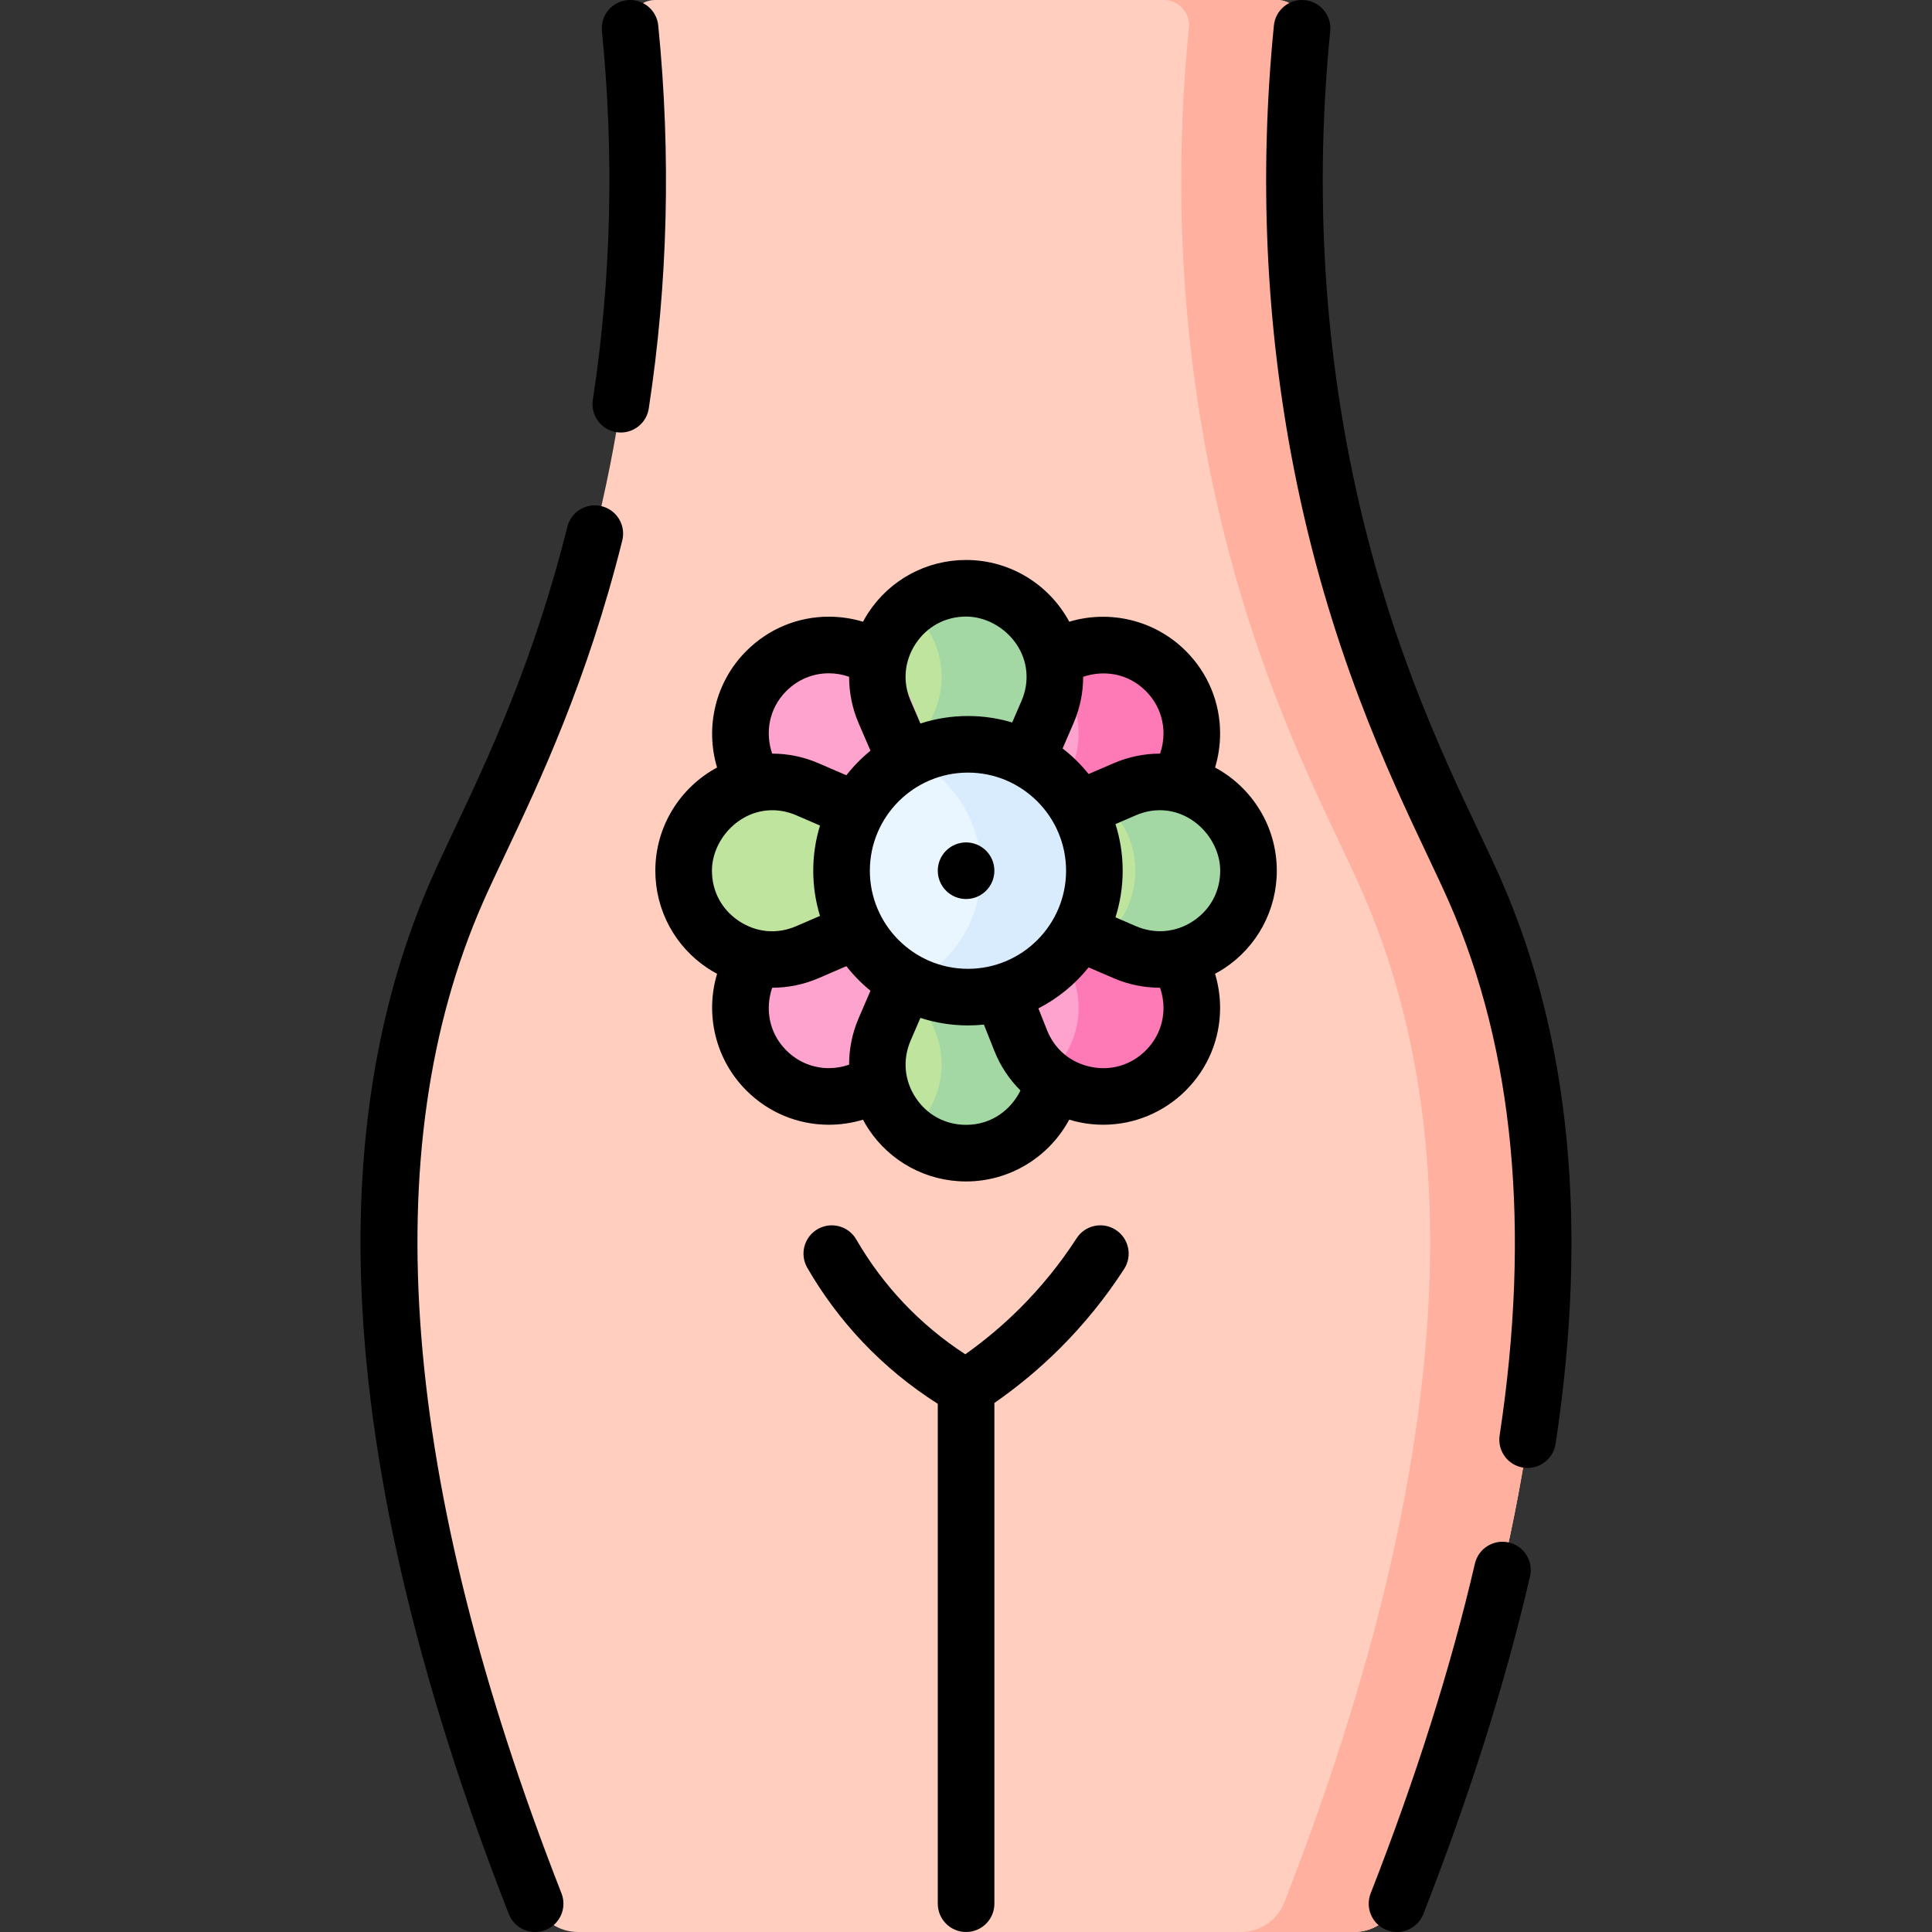 <svg id="Capa_1" enable-background="new 0 0 512.004 512.004" height="512" viewBox="0 0 512.004 512.004" width="512" xmlns="http://www.w3.org/2000/svg"><rect x="0" y="0" width="512.004" height="512.004" fill="#333333" stroke="none"/><g><g><g><path d="m141.821 504.502c-53.809-137.563-42.416-218.924-20.712-268.347 9.405-21.417 29.559-56.903 40.626-113.117 9.385-47.671 7.947-88.462 5.247-115.536-.509-3.979 2.591-7.5 6.602-7.5h164.878c4.011 0 7.111 3.521 6.602 7.5-2.699 27.073-4.138 67.864 5.247 115.536 11.067 56.214 31.221 91.701 40.626 113.117 21.704 49.423 33.097 130.785-20.712 268.347-1.942 4.549-6.411 7.5-11.357 7.5h-205.69c-4.946 0-9.415-2.951-11.357-7.5z" fill="#ffcebf"/></g><path d="m390.937 236.154c-9.405-21.417-29.559-56.903-40.626-113.117-9.385-47.671-7.947-88.462-5.247-115.536.509-3.979-2.591-7.5-6.602-7.5h-30c4.011 0 7.111 3.521 6.602 7.5-2.699 27.073-4.138 67.864 5.247 115.536 11.067 56.214 31.221 91.701 40.626 113.117 21.704 49.423 33.097 130.785-20.712 268.347-1.942 4.549-6.411 7.5-11.356 7.5h30c4.946 0 9.415-2.951 11.356-7.5 53.809-137.562 42.416-218.923 20.712-268.347z" fill="#ffb09e"/><g><g><g><path d="m258.466 233.193-4.886-4.886 16.912-42.549c6.241-15.701 26.514-19.885 38.461-7.938 11.947 11.947 7.763 32.22-7.938 38.461z" fill="#fea3ce"/><path d="m308.952 177.82c-9.009-9.009-22.75-8.841-31.641-1.483.561.467 1.112.953 1.641 1.483 11.947 11.947 7.763 32.22-7.938 38.461l-15.029 5.974-2.406 6.052 4.886 4.886 42.549-16.912c15.701-6.241 19.885-26.514 7.938-38.461z" fill="#fe7ab6"/><path d="m258.466 233.193-4.886-4.886-42.549 16.912c-15.701 6.241-19.885 26.514-7.938 38.461 11.947 11.947 32.22 7.763 38.461-7.938z" fill="#fea3ce"/></g></g><g><g><path d="m259.477 230.75h-6.91l-18.128-42.045c-6.689-15.515 4.687-32.809 21.583-32.809 16.896 0 28.272 17.294 21.583 32.809z" fill="#bee49d"/><path d="m256.023 155.896c-5.829 0-11 2.06-15 5.393 7.594 6.329 10.964 17.254 6.583 27.416l-6.583 15.268 11.545 26.777h6.91l18.128-42.045c6.689-15.515-4.688-32.809-21.583-32.809z" fill="#a3d8a4"/><path d="m259.477 230.75h-6.91l-18.128 42.045c-6.689 15.515 4.687 32.809 21.583 32.809 16.896 0 28.272-17.294 21.583-32.809z" fill="#bee49d"/><path d="m277.605 272.795-18.128-42.045h-6.91l-11.545 26.777 6.583 15.268c4.382 10.162 1.011 21.087-6.583 27.416 4 3.334 9.171 5.393 15 5.393 16.896 0 28.273-17.294 21.583-32.809z" fill="#a3d8a4"/></g></g><g><g><path d="m258.466 228.307-4.886 4.886-42.549-16.912c-15.701-6.241-19.885-26.514-7.938-38.461 11.947-11.947 32.22-7.763 38.461 7.938z" fill="#fea3ce"/><path d="m258.466 228.307-4.886 4.886 16.912 42.549c6.241 15.701 26.514 19.885 38.461 7.938 11.947-11.947 7.763-32.22-7.938-38.461z" fill="#fea3ce"/><path d="m301.014 245.219-42.549-16.912-4.886 4.886 2.406 6.052 15.029 5.973c15.701 6.241 19.885 26.514 7.938 38.461-.53.53-1.081 1.016-1.641 1.483 8.891 7.358 22.632 7.526 31.641-1.483 11.947-11.946 7.763-32.22-7.938-38.46z" fill="#fe7ab6"/></g></g><g><g><path d="m256.023 227.295v6.91l-42.045 18.128c-15.515 6.689-32.809-4.687-32.809-21.583 0-16.896 17.294-28.272 32.809-21.583z" fill="#bee49d"/><path d="m256.023 227.295v6.91l42.045 18.128c15.515 6.689 32.809-4.687 32.809-21.583 0-16.896-17.294-28.272-32.809-21.583z" fill="#bee49d"/><path d="m298.068 209.167-6.542 2.821c5.588 4.206 9.351 10.883 9.351 18.762 0 7.879-3.763 14.556-9.351 18.762l6.542 2.821c15.515 6.689 32.809-4.687 32.809-21.583 0-16.896-17.295-28.272-32.809-21.583z" fill="#a3d8a4"/></g></g><circle cx="256.523" cy="230.75" fill="#eaf6ff" r="33.5"/><path d="m256.523 197.25c-5.394 0-10.486 1.282-15 3.547 10.968 5.504 18.5 16.845 18.5 29.953s-7.532 24.449-18.5 29.953c4.514 2.265 9.606 3.547 15 3.547 18.501 0 33.5-14.999 33.5-33.5s-14.999-33.5-33.5-33.5z" fill="#d8ecfe"/></g></g><path d="m159.451 134.147c-4.023-1.005-8.09 1.44-9.093 5.46-8.942 35.818-21.17 61.662-30.1 80.532-2.308 4.878-4.301 9.091-6.018 12.999-13.37 30.446-19.625 65.55-18.592 104.337 1.32 49.545 14.505 106.66 39.187 169.759 1.157 2.96 3.988 4.77 6.986 4.77.908 0 1.833-.166 2.73-.518 3.857-1.509 5.761-5.859 4.252-9.717-42.56-108.806-49.568-197.157-20.829-262.6 1.631-3.714 3.583-7.839 5.843-12.614 9.196-19.438 21.792-46.057 31.093-83.315 1.005-4.019-1.44-8.09-5.459-9.093zm14.994-127.389c-.411-4.122-4.094-7.138-8.207-6.719-4.122.411-7.13 4.085-6.719 8.207 3.287 32.973 2.476 65.856-2.412 97.737-.628 4.095 2.183 7.922 6.276 8.55.386.06.768.088 1.146.088 3.64 0 6.835-2.655 7.403-6.364 5.08-33.125 5.925-67.274 2.513-101.499zm121.239 319.172c-3.474-2.25-8.121-1.255-10.37 2.224-4.322 6.681-9.367 12.916-14.995 18.532-4.473 4.463-9.335 8.558-14.499 12.212-5.974-3.874-11.456-8.433-16.34-13.591-4.818-5.089-9.04-10.751-12.55-16.83-2.07-3.587-6.657-4.815-10.245-2.745-3.587 2.07-4.816 6.657-2.745 10.245 4.096 7.094 9.023 13.703 14.647 19.643 5.936 6.27 12.631 11.77 19.936 16.407v132.475c0 4.143 3.357 7.5 7.5 7.5s7.5-3.357 7.5-7.5v-132.696c6.208-4.308 12.047-9.17 17.392-14.504 6.379-6.365 12.096-13.432 16.993-21.003 2.249-3.477 1.254-8.12-2.224-10.369zm-39.661-102.68c-4.142 0-7.5 3.358-7.5 7.5s3.358 7.5 7.5 7.5 7.5-3.358 7.5-7.5-3.358-7.5-7.5-7.5zm143.842 185.527c-4.031-.94-8.065 1.576-9 5.611-6.336 27.317-15.63 56.717-27.624 87.381-1.509 3.857.395 8.208 4.252 9.717.897.352 1.821.518 2.73.518 2.997 0 5.829-1.81 6.986-4.77 12.258-31.338 21.769-61.436 28.267-89.457.936-4.035-1.576-8.064-5.611-9zm-2.061-175.639c-1.717-3.908-3.71-8.121-6.019-13-10.034-21.207-25.198-53.256-34.116-98.55-7.242-36.791-8.973-74.925-5.143-113.343.411-4.122-2.597-7.796-6.719-8.207-4.123-.418-7.796 2.598-8.207 6.719-3.977 39.883-2.176 79.492 5.352 117.729 9.277 47.125 24.922 80.188 35.274 102.067 2.26 4.776 4.212 8.901 5.843 12.616 17.158 39.072 21.651 86.591 13.354 141.236-.622 4.095 2.194 7.919 6.289 8.541 4.003.608 7.914-2.162 8.541-6.289 8.732-57.498 3.869-107.804-14.449-149.519zm-75.79-29.734c.875-2.907 1.329-5.944 1.329-9.034 0-8.233-3.228-15.994-9.087-21.854-8.229-8.227-20.181-10.969-30.888-7.757-5.24-9.729-15.531-16.359-27.346-16.359-10.467 0-20.149 5.219-25.899 13.96-.515.783-.979 1.59-1.417 2.406-2.916-.881-5.963-1.337-9.064-1.337-8.233 0-15.994 3.228-21.854 9.087-8.228 8.228-10.969 20.179-7.757 30.887-9.729 5.24-16.36 15.531-16.36 27.346 0 10.468 5.219 20.149 13.961 25.9.784.516 1.591.979 2.407 1.418-3.226 10.715-.487 22.679 7.748 30.914 5.859 5.86 13.62 9.088 21.854 9.088 3.101 0 6.147-.456 9.063-1.337.438.817.902 1.624 1.417 2.408 5.751 8.74 15.433 13.959 25.899 13.959 11.645 0 22.042-6.522 27.337-16.377.889.268 1.789.511 2.709.701 2.099.433 4.208.646 6.302.646 8.13-.001 16-3.202 21.885-9.087 5.86-5.859 9.088-13.62 9.088-21.854 0-3.101-.456-6.148-1.337-9.063.816-.438 1.622-.902 2.405-1.417 8.742-5.751 13.961-15.433 13.961-25.9.002-11.813-6.628-22.104-16.356-27.344zm-37.523-11.728c1.7-3.948 2.562-8.082 2.562-12.285 0-.009-.001-.019-.001-.028 5.208-1.779 11.719-1.116 16.597 3.761 3.026 3.026 4.693 7.02 4.693 11.246 0 1.842-.317 3.644-.911 5.351-.017 0-.033-.001-.049-.001-4.204 0-8.338.861-12.292 2.563l-6.594 2.845c-2.023-2.519-4.336-4.792-6.888-6.774zm-41.836-21.072c3.012-4.578 7.885-7.204 13.368-7.204 7.932 0 16.03 6.792 16.03 15.99 0 2.152-.45 4.29-1.336 6.347l-2.473 5.729c-3.716-1.111-7.649-1.716-11.721-1.716-4.397 0-8.631.704-12.604 1.991l-2.588-6c-2.19-5.06-1.676-10.577 1.324-15.137zm-34.258 12.519c3.026-3.026 7.02-4.693 11.246-4.693 1.853 0 3.666.32 5.381.921-.005 4.172.823 8.365 2.532 12.33l3.133 7.262c-2.365 1.925-4.508 4.111-6.394 6.509l-7.346-3.17c-3.948-1.7-8.082-2.562-12.286-2.562-.009 0-.019.001-.028.001-1.78-5.209-1.116-11.72 3.762-16.598zm-12.52 60.996c-4.578-3.012-7.204-7.885-7.204-13.369 0-7.994 6.94-16.03 15.989-16.03 2.152 0 4.291.45 6.349 1.336l6.3 2.719c-1.16 3.79-1.789 7.81-1.789 11.975s.629 8.185 1.789 11.975l-6.297 2.717c-5.093 2.211-10.56 1.688-15.137-1.323zm31.678 25.702c-1.708 3.964-2.536 8.157-2.531 12.329-1.716.6-3.528.92-5.381.92-4.227 0-8.22-1.667-11.246-4.694-4.884-4.884-5.544-11.404-3.756-16.614.005 0 .011.001.016.001 4.161 0 8.343-.842 12.298-2.546l7.341-3.167c1.886 2.397 4.028 4.583 6.394 6.508zm28.468 28.279c-5.483 0-10.356-2.626-13.368-7.204-2.994-4.551-3.507-10.075-1.325-15.136l2.589-6.001c3.974 1.287 8.208 1.991 12.604 1.991 1.428 0 2.838-.074 4.229-.218l2.771 6.978c1.591 4.003 3.964 7.546 6.909 10.489-2.418 4.952-7.498 9.101-14.409 9.101zm.5-41.35c-14.337 0-26-11.663-26-26s11.663-26 26-26 26 11.663 26 26-11.663 26-26 26zm47.126 21.627c-3.877 3.877-9.181 5.468-14.548 4.357-5.357-1.108-9.596-4.598-11.638-9.763l-2.277-5.734c5.169-2.655 9.702-6.371 13.311-10.866l6.597 2.846c3.953 1.704 8.134 2.545 12.294 2.545.013 0 .026-.001.039-.001.598 1.712.916 3.52.916 5.369 0 4.226-1.667 8.219-4.694 11.247zm12.519-34.258c-4.548 2.992-10.063 3.508-15.134 1.324l-5.418-2.338c1.236-3.901 1.906-8.051 1.906-12.355 0-4.305-.671-8.455-1.906-12.356l5.412-2.336c2.063-.889 4.202-1.339 6.354-1.339 8.971 0 15.989 7.981 15.989 16.03.001 5.485-2.625 10.358-7.203 13.37z"/></g></svg>